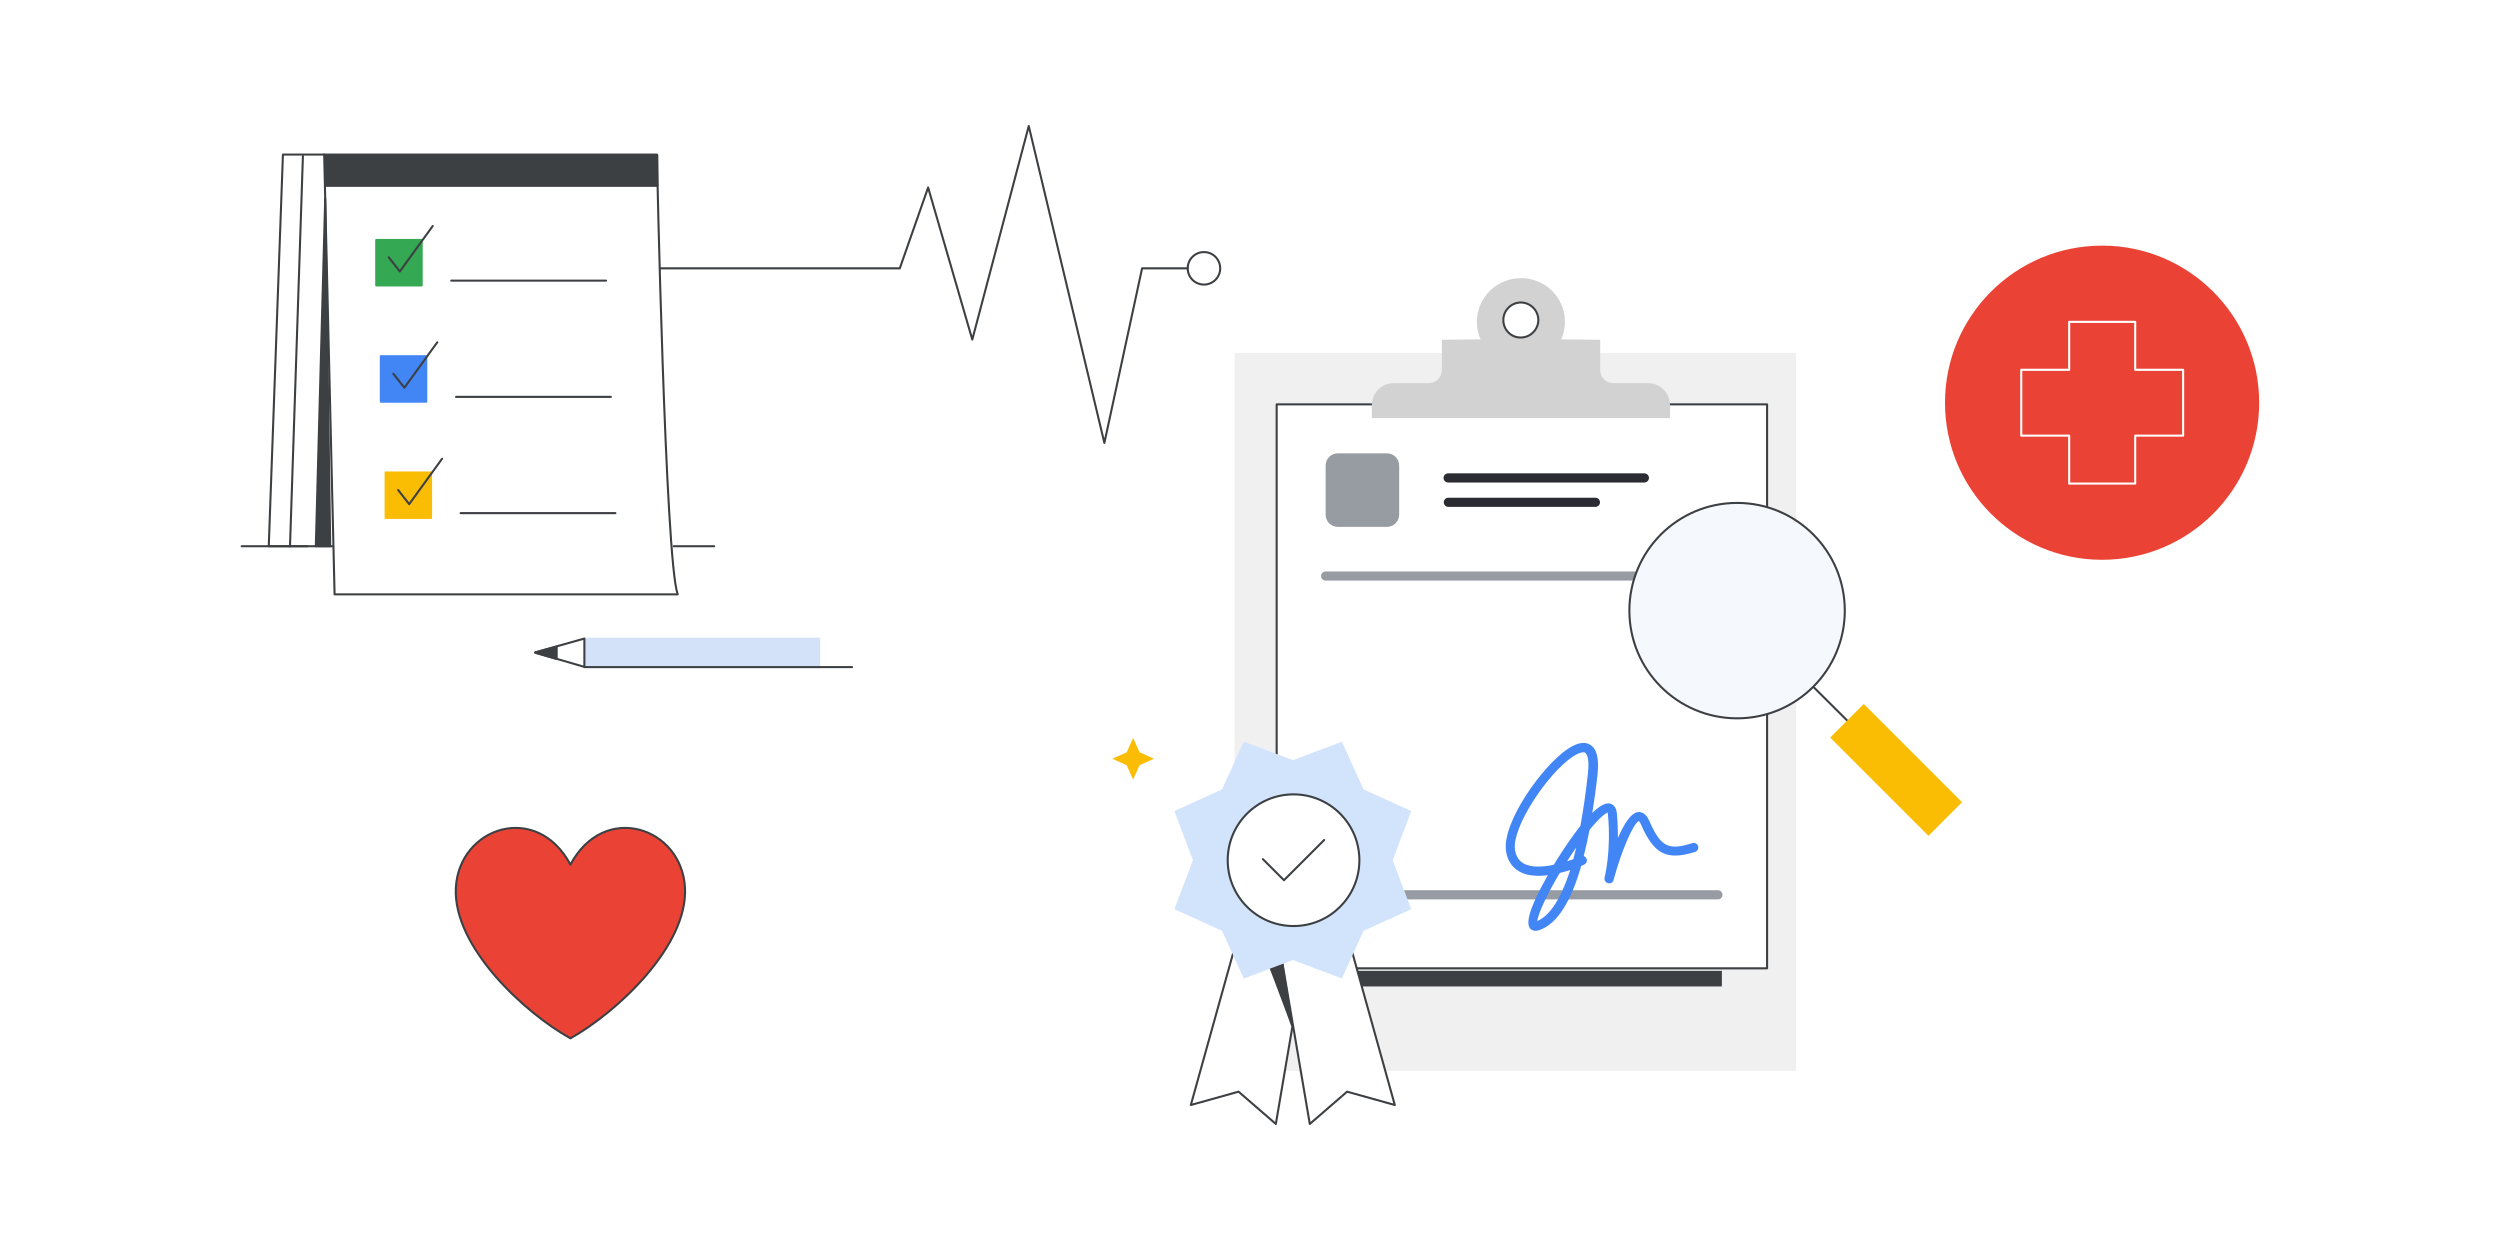 <?xml version="1.0" encoding="utf-8"?>
<!-- Generator: Adobe Illustrator 24.0.0, SVG Export Plug-In . SVG Version: 6.00 Build 0)  -->
<svg version="1.1" id="Layer_1" xmlns="http://www.w3.org/2000/svg" xmlns:xlink="http://www.w3.org/1999/xlink" x="0px" y="0px"
	 viewBox="0 0 1200 600" style="enable-background:new 0 0 1200 600;" xml:space="preserve">
<style type="text/css">
	.st0{fill:#FFFFFF;}
	.st1{fill:none;stroke:#3D4043;stroke-linecap:round;stroke-linejoin:round;}
	.st2{fill:#FFFFFF;stroke:#3D4043;stroke-linecap:round;stroke-linejoin:round;}
	.st3{fill:#E7E9EC;stroke:#E7E9EC;stroke-linecap:round;stroke-linejoin:round;}
	.st4{fill:#3D4043;stroke:#3D4043;stroke-linecap:round;stroke-linejoin:round;}
	.st5{fill:#F2BC42;stroke:#F2BC42;stroke-miterlimit:10;}
	.st6{fill:#EE8668;stroke:#3D4043;stroke-linecap:round;stroke-linejoin:round;stroke-miterlimit:10;}
	.st7{fill:#FBBC04;}
	.st8{fill:#EE8668;}
	.st9{fill:none;stroke:#3D4043;stroke-linecap:round;stroke-linejoin:round;stroke-miterlimit:10;}
	.st10{fill:#D4E2F9;stroke:#D4E2F9;stroke-linecap:round;stroke-linejoin:round;stroke-miterlimit:10;}
	.st11{fill:#D4E2F9;}
	.st12{fill:#7F3C1B;stroke:#3D4043;stroke-linecap:round;stroke-linejoin:round;stroke-miterlimit:10;}
	.st13{opacity:8.000000e-02;fill:#DEDEE4;}
	.st14{opacity:9.000000e-02;fill:#BABAC5;}
	.st15{opacity:0.22;fill:#DEDEE4;}
	.st16{opacity:8.000000e-02;fill:#303033;}
	.st17{opacity:0.17;fill:#BABAC5;}
	.st18{opacity:0.24;fill:#8C8C97;}
	.st19{opacity:9.000000e-02;fill:#303033;}
	.st20{opacity:0.13;fill:#BABAC5;}
	.st21{opacity:0.2;fill:#525258;}
	.st22{opacity:0.15;fill:#DEDEE4;}
	.st23{opacity:0.1;fill:#DEDEE4;}
	.st24{opacity:0.2;fill:#BABAC5;}
	.st25{opacity:8.000000e-02;fill:#8C8C97;}
	.st26{opacity:0.14;fill:#525258;}
	.st27{opacity:0.24;fill:#525258;}
	.st28{opacity:0.12;fill:#525258;}
	.st29{opacity:0.8;fill:#525258;}
	.st30{opacity:0.83;fill:#DEDEE4;}
	.st31{opacity:0.9;fill:#DEDEE4;}
	.st32{opacity:0.72;fill:#525258;}
	.st33{opacity:0.69;fill:#DEDEE4;}
	.st34{fill:#525258;}
	.st35{opacity:0.7;fill:#525258;}
	.st36{opacity:0.55;fill:#BABAC5;}
	.st37{opacity:0.51;fill:#BABAC5;}
	.st38{opacity:0.83;fill:#BABAC5;}
	.st39{opacity:0.89;fill:#BABAC5;}
	.st40{opacity:0.3;fill:#525258;}
	.st41{fill:#8C8C97;}
	.st42{opacity:5.000000e-02;fill:#DEDEE4;}
	.st43{opacity:0.21;fill:#8C8C97;}
	.st44{opacity:0.89;fill:#8C8C97;}
	.st45{fill:#303033;}
	.st46{fill:#BABAC5;}
	.st47{fill:#DEDEE4;}
	.st48{opacity:0.74;fill:#DEDEE4;}
	.st49{opacity:0.11;fill:#BABAC5;}
	.st50{opacity:0.5;fill:#BABAC5;}
	.st51{opacity:0.59;fill:#8C8C97;}
	.st52{opacity:0.1;fill:#303033;}
	.st53{opacity:0.88;fill:#DEDEE4;}
	.st54{opacity:0.61;fill:#BABAC5;}
	.st55{opacity:8.000000e-02;fill:#525258;}
	.st56{opacity:0.22;fill:#525258;}
	.st57{opacity:0.73;fill:#8C8C97;}
	.st58{opacity:0.86;fill:#BABAC5;}
	.st59{opacity:0.3;fill:#8C8C97;}
	.st60{opacity:0.71;fill:#8C8C97;}
	.st61{opacity:0.1;fill:#BABAC5;}
	.st62{opacity:0.25;fill:#BABAC5;}
	.st63{opacity:0.7;fill:#BABAC5;}
	.st64{opacity:0.15;fill:#525258;}
	.st65{opacity:0.58;fill:#8C8C97;}
	.st66{opacity:0.12;fill:#DEDEE4;}
	.st67{opacity:0.11;fill:#303033;}
	.st68{opacity:9.000000e-02;fill:#525258;}
	.st69{opacity:0.24;fill:#DEDEE4;}
	.st70{opacity:0.65;fill:#525258;}
	.st71{opacity:5.000000e-02;fill:#8C8C97;}
	.st72{opacity:0.64;fill:#525258;}
	.st73{opacity:0.22;fill:#8C8C97;}
	.st74{opacity:0.12;fill:#BABAC5;}
	.st75{opacity:0.65;fill:#BABAC5;}
	.st76{opacity:0.23;fill:#525258;}
	.st77{opacity:0.13;fill:#525258;}
	.st78{opacity:0.86;fill:#525258;}
	.st79{opacity:0.64;fill:#DEDEE4;}
	.st80{opacity:0.58;fill:#DEDEE4;}
	.st81{opacity:0.84;fill:#8C8C97;}
	.st82{opacity:0.69;fill:#8C8C97;}
	.st83{opacity:0.53;fill:#8C8C97;}
	.st84{opacity:0.68;fill:#525258;}
	.st85{opacity:0.65;fill:#8C8C97;}
	.st86{opacity:7.000000e-02;fill:#525258;}
	.st87{opacity:0.13;fill:#DEDEE4;}
	.st88{opacity:0.15;fill:#8C8C97;}
	.st89{opacity:5.000000e-02;fill:#BABAC5;}
	.st90{opacity:0.2;fill:#8C8C97;}
	.st91{opacity:7.000000e-02;fill:#BABAC5;}
	.st92{opacity:8.000000e-02;fill:#BABAC5;}
	.st93{opacity:6.000000e-02;fill:#DEDEE4;}
	.st94{opacity:0.16;fill:#BABAC5;}
	.st95{opacity:0.16;fill:#8C8C97;}
	.st96{fill:#F1B682;stroke:#3D4043;stroke-linecap:round;stroke-linejoin:round;}
	.st97{fill:#3D4043;stroke:#3D4043;stroke-linecap:round;stroke-linejoin:round;stroke-miterlimit:10;}
	.st98{fill:#F1B682;stroke:#3D4043;stroke-linecap:round;stroke-linejoin:round;stroke-miterlimit:10;}
	.st99{fill-rule:evenodd;clip-rule:evenodd;fill:#3D4043;}
	.st100{fill:#3D4043;}
	.st101{fill:#FFFFFF;stroke:#FFFFFF;stroke-linecap:round;stroke-linejoin:round;}
	.st102{fill:#4285F4;stroke:#4285F4;stroke-linecap:round;stroke-linejoin:round;stroke-miterlimit:10;}
	.st103{fill:#FFFFFF;stroke:#3D4043;stroke-linecap:round;stroke-linejoin:round;stroke-miterlimit:10;}
	.st104{fill:#D2E3FC;}
	.st105{fill:#E8EAED;}
	.st106{fill:none;stroke:#FFFFFF;stroke-linecap:round;stroke-linejoin:round;stroke-miterlimit:10;}
	.st107{fill:#FFFFFF;stroke:#BDC0C4;stroke-linecap:round;stroke-linejoin:round;stroke-miterlimit:10;}
	.st108{fill:none;stroke:#BDC0C4;stroke-linecap:round;stroke-linejoin:round;stroke-miterlimit:10;}
	.st109{fill:#E1A57D;stroke:#3D4043;stroke-linecap:round;stroke-linejoin:round;stroke-miterlimit:10;}
	.st110{fill:#E1A57D;}
	.st111{fill:none;stroke:#D4E2F9;stroke-linecap:round;stroke-linejoin:round;stroke-miterlimit:10;}
	.st112{fill:none;stroke:#3D4043;stroke-miterlimit:10;}
	.st113{fill:none;stroke:#D4E2F9;stroke-width:2;stroke-linecap:round;stroke-linejoin:round;stroke-miterlimit:10;}
	.st114{fill:#D4E2F9;stroke:#D4E2F9;stroke-width:0.92;stroke-linecap:round;stroke-linejoin:round;stroke-miterlimit:10;}
	.st115{fill:#FFFFFF;stroke:#3D4043;stroke-miterlimit:10;}
	.st116{fill:#3D4043;stroke:#3D4043;stroke-linecap:round;stroke-miterlimit:10;}
	.st117{fill:#4285F4;}
	.st118{fill:#FFFFFF;stroke:#FFFFFF;stroke-linecap:round;stroke-linejoin:round;stroke-miterlimit:10;}
	.st119{fill:#FFFFFF;stroke:#3D4043;}
	.st120{fill:#EA4335;}
	.st121{fill:#3C4043;}
	.st122{fill:none;stroke:#ABAEB2;stroke-miterlimit:10;}
	.st123{fill:none;stroke:#ABAEB2;stroke-miterlimit:10;stroke-dasharray:6.044,6.044;}
	.st124{fill:#F8E19C;stroke:#3D4043;stroke-miterlimit:10;}
	.st125{fill:#F8E19C;}
	.st126{fill:#EA4335;stroke:#3D4043;stroke-miterlimit:10;}
	.st127{fill:none;stroke:#3D4043;stroke-linecap:round;stroke-miterlimit:10;}
	.st128{fill:#80868B;}
	.st129{fill:none;stroke:#F2BC42;stroke-linecap:round;stroke-linejoin:round;stroke-miterlimit:10;}
	.st130{fill:none;stroke:#BDC0C4;stroke-linecap:round;stroke-linejoin:round;}
	.st131{fill:#D85040;stroke:#3D4043;stroke-linecap:round;stroke-linejoin:round;stroke-miterlimit:10;}
	.st132{fill:#97674E;stroke:#97674E;stroke-linecap:round;stroke-linejoin:round;}
	.st133{fill:#EABC5A;stroke:#3D4043;stroke-linecap:round;stroke-linejoin:round;stroke-miterlimit:10;}
	.st134{fill:#5785E3;stroke:#3D4043;stroke-linecap:round;stroke-linejoin:round;stroke-miterlimit:10;}
	.st135{clip-path:url(#SVGID_2_);}
	.st136{fill:#E7E9EC;}
	.st137{fill:#D79663;}
	.st138{fill:#34A853;stroke:#34A853;stroke-linecap:round;stroke-linejoin:round;stroke-miterlimit:10;}
	.st139{fill:#754438;stroke:#3D4043;stroke-miterlimit:10;}
	.st140{fill:#754438;stroke:#3D4043;stroke-linecap:round;stroke-linejoin:round;stroke-miterlimit:10;}
	.st141{fill:#3D4043;stroke:#3D4043;stroke-miterlimit:10;}
	.st142{fill:#754438;stroke:#3D4043;stroke-linejoin:round;stroke-miterlimit:10;}
	.st143{fill:#E0E1E5;}
	.st144{fill:#EA4335;stroke:#EA4335;stroke-linecap:round;stroke-linejoin:round;stroke-miterlimit:10;}
	.st145{fill:none;stroke:#3D4043;stroke-miterlimit:10;stroke-dasharray:5.042,8.067;}
	.st146{fill:none;stroke:#3D4043;stroke-miterlimit:10;stroke-dasharray:3.095,4.952;}
	.st147{fill:none;stroke:#3D4043;stroke-miterlimit:10;stroke-dasharray:4.94,7.904;}
	.st148{fill:none;stroke:#3D4043;stroke-miterlimit:10;stroke-dasharray:5,8;}
	.st149{fill:none;stroke:#3D4043;stroke-miterlimit:10;stroke-dasharray:4.925,7.88;}
	.st150{fill:none;stroke:#3D4043;stroke-miterlimit:10;stroke-dasharray:4.945,7.913;}
	.st151{fill:#F0F0F0;}
	.st152{fill:#FFFFFF;stroke:#3D4043;stroke-linejoin:round;}
	.st153{fill:#D2D2D2;}
	.st154{fill:none;stroke:#3C4043;stroke-linecap:round;stroke-linejoin:round;stroke-miterlimit:10;}
	.st155{fill:#E8EAED;stroke:#E8EAED;stroke-linecap:round;stroke-linejoin:round;stroke-miterlimit:10;}
	.st156{fill:#34A853;}
	.st157{fill:#F2BC42;}
	.st158{fill:#FFFFFF;stroke:#3C4043;stroke-linecap:round;stroke-linejoin:round;stroke-miterlimit:10;}
	.st159{fill:#F5F8FD;stroke:#3D4043;stroke-linejoin:round;}
	.st160{fill:#3C4043;stroke:#3C4043;stroke-linecap:round;stroke-linejoin:round;stroke-miterlimit:10;}
	.st161{clip-path:url(#SVGID_4_);fill:#3C4043;stroke:#3C4043;stroke-linecap:round;stroke-linejoin:round;stroke-miterlimit:10;}
	
		.st162{fill-rule:evenodd;clip-rule:evenodd;fill:#4285F4;stroke:#4285F4;stroke-linecap:round;stroke-linejoin:round;stroke-miterlimit:10;}
	
		.st163{fill-rule:evenodd;clip-rule:evenodd;fill:none;stroke:#3D4043;stroke-linecap:round;stroke-linejoin:round;stroke-miterlimit:10;}
	.st164{fill-rule:evenodd;clip-rule:evenodd;fill:#FFFFFF;}
	.st165{fill:#E7E9EC;stroke:#3D4043;stroke-linecap:round;stroke-linejoin:round;stroke-miterlimit:10;}
	.st166{fill:#E7E9EC;stroke:#E7E9EC;stroke-linecap:round;stroke-linejoin:round;stroke-miterlimit:10;}
	.st167{fill:#BDC0C4;stroke:#BDC0C4;stroke-linecap:round;stroke-linejoin:round;stroke-miterlimit:10;}
	.st168{fill:none;stroke:#58A45C;stroke-linecap:round;stroke-linejoin:round;stroke-miterlimit:10;}
	.st169{fill:#4E85EB;}
	.st170{fill:#FFFFFF;stroke:#3D4043;stroke-width:1.004;stroke-linecap:round;stroke-linejoin:round;stroke-miterlimit:10;}
	.st171{fill:#EEA38D;stroke:#3D4043;stroke-miterlimit:10;}
	.st172{fill:none;stroke:#3D4043;stroke-width:1.107;stroke-linecap:round;stroke-linejoin:round;stroke-miterlimit:10;}
	.st173{fill:#3D4043;stroke:#3D4043;stroke-width:1.107;stroke-linecap:round;stroke-linejoin:round;stroke-miterlimit:10;}
	.st174{fill:#FFFFFF;stroke:#3D4043;stroke-width:1.107;stroke-linecap:round;stroke-linejoin:round;stroke-miterlimit:10;}
	.st175{fill:none;stroke:#3D4043;}
	.st176{fill-rule:evenodd;clip-rule:evenodd;fill:#FFFFFF;stroke:#3D4043;stroke-linecap:round;stroke-linejoin:round;}
	.st177{fill-rule:evenodd;clip-rule:evenodd;fill:#34A853;}
	.st178{fill:#E8EAED;stroke:#3C4043;stroke-linecap:round;stroke-linejoin:round;stroke-miterlimit:10;}
	.st179{fill:none;stroke:#3D4043;stroke-width:1.004;stroke-linecap:round;stroke-linejoin:round;stroke-miterlimit:10;}
	.st180{fill-rule:evenodd;clip-rule:evenodd;fill:#FFFFFF;stroke:#3D4043;stroke-width:1.004;}
	
		.st181{fill-rule:evenodd;clip-rule:evenodd;fill:#FFFFFF;stroke:#3D4043;stroke-width:1.004;stroke-linecap:round;stroke-linejoin:round;}
	.st182{fill-rule:evenodd;clip-rule:evenodd;fill:#4E85EB;}
	.st183{fill:#D4E2F9;stroke:#D4E2F9;stroke-miterlimit:10;}
	.st184{fill:#EA4335;stroke:#3D4043;stroke-linecap:round;stroke-linejoin:round;stroke-miterlimit:10;}
	.st185{fill:#DFA68A;stroke:#3D4043;stroke-miterlimit:10;}
	.st186{fill:#DFA68A;stroke:#3D4043;stroke-linecap:round;stroke-linejoin:round;stroke-miterlimit:10;}
	.st187{fill:#DFA68A;stroke:#3D4043;stroke-linejoin:round;stroke-miterlimit:10;}
	.st188{fill:#FBBC04;stroke:#FBBC04;stroke-linecap:round;stroke-linejoin:round;stroke-miterlimit:10;}
	.st189{fill-rule:evenodd;clip-rule:evenodd;fill:#D2E3FC;}
	.st190{fill-rule:evenodd;clip-rule:evenodd;fill:#FFFFFF;stroke:#3D4043;}
	.st191{fill:none;stroke:#E7E9EC;stroke-linecap:round;stroke-linejoin:round;}
	.st192{fill:#EA4335;stroke:#EA4335;stroke-miterlimit:10;}
	.st193{fill:none;stroke:#FFFFFF;stroke-linecap:round;stroke-linejoin:round;}
	.st194{fill:none;stroke:#3D4043;stroke-linecap:round;}
	
		.st195{fill:#FFFFFF;filter:url(#Adobe_OpacityMaskFilter);stroke:#3D4043;stroke-linecap:round;stroke-linejoin:round;stroke-miterlimit:10;}
	.st196{mask:url(#mask0_1_);}
	.st197{fill:#E8EFFC;}
	.st198{fill:#F2BC42;stroke:#F2BC42;stroke-linecap:round;stroke-linejoin:round;stroke-miterlimit:10;}
	.st199{fill:#58A45C;stroke:#58A45C;stroke-linecap:round;stroke-linejoin:round;stroke-miterlimit:10;}
	.st200{fill-rule:evenodd;clip-rule:evenodd;fill:#3D4043;stroke:#3D4043;stroke-linejoin:round;}
	.st201{fill-rule:evenodd;clip-rule:evenodd;fill:#E8EAED;}
	.st202{fill-rule:evenodd;clip-rule:evenodd;fill:#EA4335;}
	
		.st203{fill-rule:evenodd;clip-rule:evenodd;fill:none;stroke:#3C4043;stroke-linecap:round;stroke-linejoin:round;stroke-miterlimit:10;}
	.st204{fill-rule:evenodd;clip-rule:evenodd;fill:#4285F4;}
	
		.st205{fill-rule:evenodd;clip-rule:evenodd;fill:#4E86EC;stroke:#4E86EC;stroke-linecap:round;stroke-linejoin:round;stroke-miterlimit:10;}
	.st206{fill:#34A853;stroke:#34A853;stroke-miterlimit:10;}
	.st207{fill:#4E85EB;stroke:#4E85EB;stroke-miterlimit:10;}
	.st208{fill:#D85040;stroke:#D85040;stroke-linejoin:round;}
	.st209{fill:#BDC0C4;stroke:#BDC0C4;stroke-linecap:round;stroke-linejoin:round;}
	.st210{fill:#3C4043;stroke:#3C4043;stroke-width:0.25;stroke-miterlimit:10;}
	.st211{fill:#FEEFC3;}
	.st212{fill:#202124;stroke:#202124;stroke-miterlimit:10;}
	.st213{fill:#8C5338;}
	.st214{fill:#D7BAAC;}
	.st215{fill:none;stroke:#FFFDFC;stroke-miterlimit:10;}
	.st216{fill:#F2F2F4;}
	.st217{fill:#E8EAED;stroke:#3C4043;stroke-miterlimit:10;}
	.st218{fill:#7B4C38;}
	.st219{fill:#EABFB0;}
	.st220{fill:#EFCABB;}
	.st221{opacity:0.6;fill:#804340;}
	.st222{fill:#4285F4;stroke:#3C4043;stroke-miterlimit:10;}
	.st223{opacity:0.6;}
	.st224{fill:#F2BC42;stroke:#3D4043;stroke-miterlimit:10;}
	.st225{fill:#2A2C32;}
	
		.st226{fill-rule:evenodd;clip-rule:evenodd;fill:#FFFFFF;stroke:#3C4043;stroke-linecap:round;stroke-linejoin:round;stroke-miterlimit:10;}
	
		.st227{fill-rule:evenodd;clip-rule:evenodd;fill:#3C4043;stroke:#3C4043;stroke-linecap:round;stroke-linejoin:round;stroke-miterlimit:10;}
	.st228{fill-rule:evenodd;clip-rule:evenodd;fill:#444343;}
	.st229{fill:#979CA3;}
	.st230{fill:#F7D575;}
	.st231{clip-path:url(#SVGID_12_);fill:#3C4043;stroke:#3C4043;stroke-linecap:round;stroke-linejoin:round;stroke-miterlimit:10;}
	.st232{fill:#D9DBDF;stroke:#D9DBDF;stroke-linecap:round;stroke-linejoin:round;stroke-miterlimit:10;}
	.st233{fill:#FFFFFF;stroke:#D85040;stroke-linecap:round;stroke-linejoin:round;stroke-miterlimit:10;}
	.st234{fill:#D9DBDF;}
	.st235{fill:#D4E2F9;stroke:#3D4043;stroke-miterlimit:10;}
	.st236{fill:none;stroke:#D9DBDF;stroke-linecap:round;stroke-linejoin:round;stroke-miterlimit:10;}
	.st237{fill:#34A853;stroke:#34A853;stroke-linecap:round;stroke-linejoin:round;}
	.st238{fill:#696C71;}
	
		.st239{fill-rule:evenodd;clip-rule:evenodd;fill:#34A853;stroke:#34A853;stroke-linecap:round;stroke-linejoin:round;stroke-miterlimit:10;}
	.st240{fill:#E0C1AB;}
	.st241{fill:#D6B096;}
	.st242{clip-path:url(#SVGID_14_);fill:#EA4335;stroke:#EA4335;}
	.st243{clip-path:url(#SVGID_14_);fill:#CA5A46;}
	.st244{clip-path:url(#SVGID_14_);fill:none;stroke:#3C4043;stroke-linecap:round;stroke-linejoin:round;stroke-miterlimit:10;}
	.st245{fill:#CA8F6B;}
	.st246{fill:#EA4335;stroke:#EA4335;stroke-linecap:round;stroke-linejoin:round;}
	.st247{clip-path:url(#SVGID_16_);fill:#617FBA;}
	.st248{clip-path:url(#SVGID_16_);fill:#D2E3FC;}
	.st249{clip-path:url(#SVGID_16_);fill:none;stroke:#3C4043;stroke-linecap:round;stroke-linejoin:round;stroke-miterlimit:10;}
	.st250{fill:#DD5B52;stroke:#3D4043;stroke-miterlimit:10;}
	.st251{fill:#D18A68;stroke:#3D4043;stroke-linecap:round;stroke-linejoin:round;stroke-miterlimit:10;}
</style>
<rect x="-6" y="-6" class="st0" width="1212" height="612"/>
<g>
	<g>
		<polyline class="st9" points="307,128.8 431.9,128.8 445.5,90 466.7,163 493.8,60.5 530.1,212.6 548.2,128.8 570.1,128.8 		"/>
		<circle class="st9" cx="577.9" cy="128.8" r="7.8"/>
	</g>
	<g>
		<path class="st183" d="M393.2,320.2v-13.6H280.5v13.6H393.2z"/>
		<path class="st103" d="M280.5,306.5v13.6l-23.5-6.8c-0.1,0-0.1-0.2,0-0.2L280.5,306.5z"/>
		<path class="st97" d="M267.2,310.4v5.9l-10.3-3c0,0,0-0.1,0-0.1L267.2,310.4z"/>
		<path class="st9" d="M280.5,320.2H409"/>
		<path class="st0" d="M155.6,74.2h-19.8L129,262.2h10.3"/>
		<path class="st9" d="M155.6,74.2h-19.8L129,262.2h10.3"/>
		<path class="st0" d="M160.8,262.2h-21.6l6.2-187.3"/>
		<path class="st9" d="M160.8,262.2h-21.6l6.2-187.3"/>
		<path class="st103" d="M155.6,74.2h159.7c0,0,4,195.1,10,211.1H160.6L155.6,74.2z"/>
		<path class="st9" d="M116,262.2h31.6"/>
		<path class="st9" d="M323.4,262.2h19.4"/>
		<path class="st97" d="M315.5,74.5H156.1v14.7h159.4V74.5z"/>
		<path class="st97" d="M156.1,95.4l-4.5,166.8h6.9L156.1,95.4z"/>
		<path class="st102" d="M204.6,171h-21.8v21.8h21.8V171z"/>
		<path class="st9" d="M188.8,179.4l5.3,6.7l15.8-21.8"/>
		<path class="st9" d="M218.9,190.5h74.3"/>
		<path class="st188" d="M206.9,226.8h-21.8v21.8h21.8V226.8z"/>
		<path class="st9" d="M191.1,235.2l5.3,6.8l15.8-21.8"/>
		<path class="st9" d="M221.1,246.3h74.3"/>
		<path class="st138" d="M202.4,115.2h-21.8v21.8h21.8V115.2z"/>
		<path class="st9" d="M186.6,123.5l5.3,6.8l15.8-21.8"/>
		<path class="st9" d="M216.6,134.7h74.3"/>
	</g>
	<g>
		<g>
			<rect x="592.6" y="169.4" class="st151" width="269.5" height="344.6"/>
			<rect x="633.6" y="466" class="st100" width="192.9" height="7.5"/>
			<g>
				<g>
					<rect x="612.8" y="194.1" class="st158" width="235.4" height="270.7"/>
				</g>
				<g>
					<path class="st229" d="M824.6,278.7H636.3c-1.2,0-2.2-1-2.2-2.2s1-2.2,2.2-2.2h188.3c1.2,0,2.2,1,2.2,2.2
						S825.9,278.7,824.6,278.7z"/>
				</g>
				<g>
					<path class="st229" d="M824.6,431.7H636.3c-1.2,0-2.2-1-2.2-2.2s1-2.2,2.2-2.2h188.3c1.2,0,2.2,1,2.2,2.2
						S825.9,431.7,824.6,431.7z"/>
				</g>
				<g>
					<path class="st225" d="M789.3,231.6h-94.2c-1.2,0-2.2-1-2.2-2.2c0-1.2,1-2.2,2.2-2.2h94.2c1.2,0,2.2,1,2.2,2.2
						C791.5,230.6,790.5,231.6,789.3,231.6z"/>
				</g>
				<g>
					<path class="st225" d="M765.8,243.3h-70.6c-1.2,0-2.2-1-2.2-2.2s1-2.2,2.2-2.2h70.6c1.2,0,2.2,1,2.2,2.2S767,243.3,765.8,243.3
						z"/>
				</g>
				<g>
					<path class="st229" d="M665.7,252.9h-23.5c-3.3,0-5.9-2.6-5.9-5.9v-23.5c0-3.3,2.6-5.9,5.9-5.9h23.5c3.3,0,5.9,2.6,5.9,5.9V247
						C671.6,250.3,669,252.9,665.7,252.9z"/>
				</g>
				<g>
					<path class="st117" d="M737.1,446.8c-1.4,0-2.3-0.7-2.7-1.2c-2.9-3.6,2.8-15.5,8.6-25.5c-4.8,0.6-9.8,0.4-13.6-1.7
						c-3.6-2-5.8-5.3-6.5-9.8c-2.1-13.5,17.2-40.8,29.6-49.1c4.5-3,8.1-3.7,10.8-2c3.2,1.9,4.3,6.6,3.5,14.3
						c-0.7,6.6-1.6,12.7-2.5,18.4c3.2-3.1,6.2-5,8.5-4.5c1.3,0.3,3,1.4,3.3,4.8c0.4,4.2,0.5,8.1,0.5,11.7c2.9-6.6,6.3-12.2,9.8-12.4
						c1.5-0.1,3.6,0.5,5.2,4.1c5.5,12.6,9.2,14.5,20.7,10.8c1.2-0.4,2.4,0.3,2.8,1.4c0.4,1.2-0.3,2.4-1.4,2.8
						c-13.7,4.3-19.8,1.2-26.1-13.3c-0.4-1-0.8-1.3-0.9-1.5c-2.6,0.9-8.3,13.9-12.2,28.3c-0.3,1.2-1.5,1.9-2.7,1.5
						c-1.2-0.3-1.9-1.5-1.6-2.7c0-0.1,3.3-12.5,1.6-30.4c0-0.4-0.1-0.6-0.1-0.8c-0.8,0.3-3.4,1.8-8.7,8.3c-0.9,4.5-1.8,8.7-2.8,12.6
						c0.5,0.2,1,0.6,1.3,1.2c0.5,1.1,0,2.4-1.1,2.9c-0.1,0.1-0.6,0.3-1.4,0.6c-5,17.4-11.6,27.7-19.7,30.7
						C738.3,446.7,737.6,446.8,737.1,446.8z M748.7,419c-6.4,10.7-10.5,19.9-10.8,23.1c4.8-2,10.6-8.3,15.8-24.5
						C752.1,418.1,750.5,418.6,748.7,419z M760,361.1c-1.2,0-3,0.7-5.1,2.1c-12.1,8.1-29.3,33.9-27.7,44.7c0.5,3.2,1.9,5.3,4.2,6.6
						c3.6,2,9.2,1.7,14.4,0.6c0.6-0.9,1.1-1.8,1.6-2.6c3-4.7,7.1-10.9,11.2-16.1c1.3-7.2,2.6-15.6,3.6-25.1c0.9-8-0.8-9.7-1.4-10
						C760.7,361.1,760.4,361.1,760,361.1z M756.6,406.8c-1.5,2.2-3,4.4-4.4,6.6c1.1-0.3,2.1-0.7,3-1
						C755.6,410.6,756.1,408.8,756.6,406.8z"/>
				</g>
			</g>
			<path id="Group_1_1_" class="st153" d="M708.9,154.5c0,3,0.6,5.8,1.8,8.4l-18.6,0.2v14.5c0,3.5-2.8,6.3-6.3,6.3h-16.8
				c-5.8,0-10.5,4.7-10.5,10.5v6.3h143.1v-6.3c0-5.8-4.7-10.5-10.5-10.5h0h-16.8c-3.5,0-6.2-2.9-6.2-6.3v-14.5l-18.7-0.2
				c1.1-2.6,1.8-5.4,1.8-8.4v0c0-11.6-9.4-21-21.1-21C718.3,133.5,708.9,142.9,708.9,154.5z"/>
			<path id="Group_2_1_" class="st152" d="M721.6,153.6c0-4.6,3.8-8.4,8.4-8.4c4.6,0,8.4,3.8,8.4,8.4c0,4.6-3.8,8.4-8.4,8.4
				C725.3,162.1,721.6,158.3,721.6,153.6z"/>
		</g>
		<g>
			<g id="mag_Outlines_1_">
				<line id="Group_3_1_" class="st152" x1="869.7" y1="329" x2="887.8" y2="347"/>
				
					<rect id="Group_4_1_" x="898.9" y="336.2" transform="matrix(0.707 -0.707 0.707 0.707 5.288 751.858)" class="st7" width="22.8" height="66.7"/>
			</g>
			<circle class="st159" cx="833.8" cy="293.1" r="51.7"/>
		</g>
		<g>
			<g>
				<polygon class="st152" points="571.6,530.4 594.5,524 612.4,539.5 635.3,405 608.2,399 				"/>
				<polygon class="st152" points="669.5,530.4 646.6,524 628.7,539.5 605.8,405 632.9,399 				"/>
			</g>
			<path class="st7" d="M543.9,374.2l3.1-6.9l6.9-3.1l-6.9-3.1l-3.1-6.9l-3.1,6.9l-6.9,3.1l6.9,3.1L543.9,374.2z"/>
			<path class="st100" d="M619.8,492.7c-0.6-2.3-15-40.1-15-40.1l9.7,0.8l6.2,38.4L619.8,492.7z"/>
			<g>
				<g>
					<polygon class="st104" points="677.4,436.4 668.5,412.9 677.4,389.3 654.5,378.9 644.1,356 620.6,364.9 597,356 586.6,378.9 
						563.7,389.3 572.6,412.9 563.7,436.4 586.6,446.8 597,469.7 620.6,460.8 644.1,469.7 654.5,446.8 					"/>
				</g>
			</g>
			<circle class="st152" cx="620.9" cy="412.9" r="31.6"/>
			<path class="st2" d="M606.2,412.4l10.1,10.1l19.3-19.3"/>
		</g>
	</g>
	<g>
		<circle class="st192" cx="1009" cy="193.3" r="74.9"/>
		<polygon class="st106" points="1047.9,177.5 1024.9,177.5 1024.9,154.5 993.2,154.5 993.2,177.5 970.2,177.5 970.2,209.1 
			993.2,209.1 993.2,232.1 1024.9,232.1 1024.9,209.1 1047.9,209.1 		"/>
	</g>
	<g>
		<path class="st202" d="M273.8,498.4c-22-12.2-56.4-44-55-72.2c1.5-29.2,38.8-41.6,55-11.2c16.2-30.4,53.5-18,55,11.2
			C330.2,454.4,295.8,486.1,273.8,498.4z"/>
		<path class="st203" d="M273.8,498.4c-22-12.2-56.4-44-55-72.2c1.5-29.2,38.8-41.6,55-11.2c16.2-30.4,53.5-18,55,11.2
			C330.2,454.4,295.8,486.1,273.8,498.4z"/>
	</g>
</g>
</svg>
